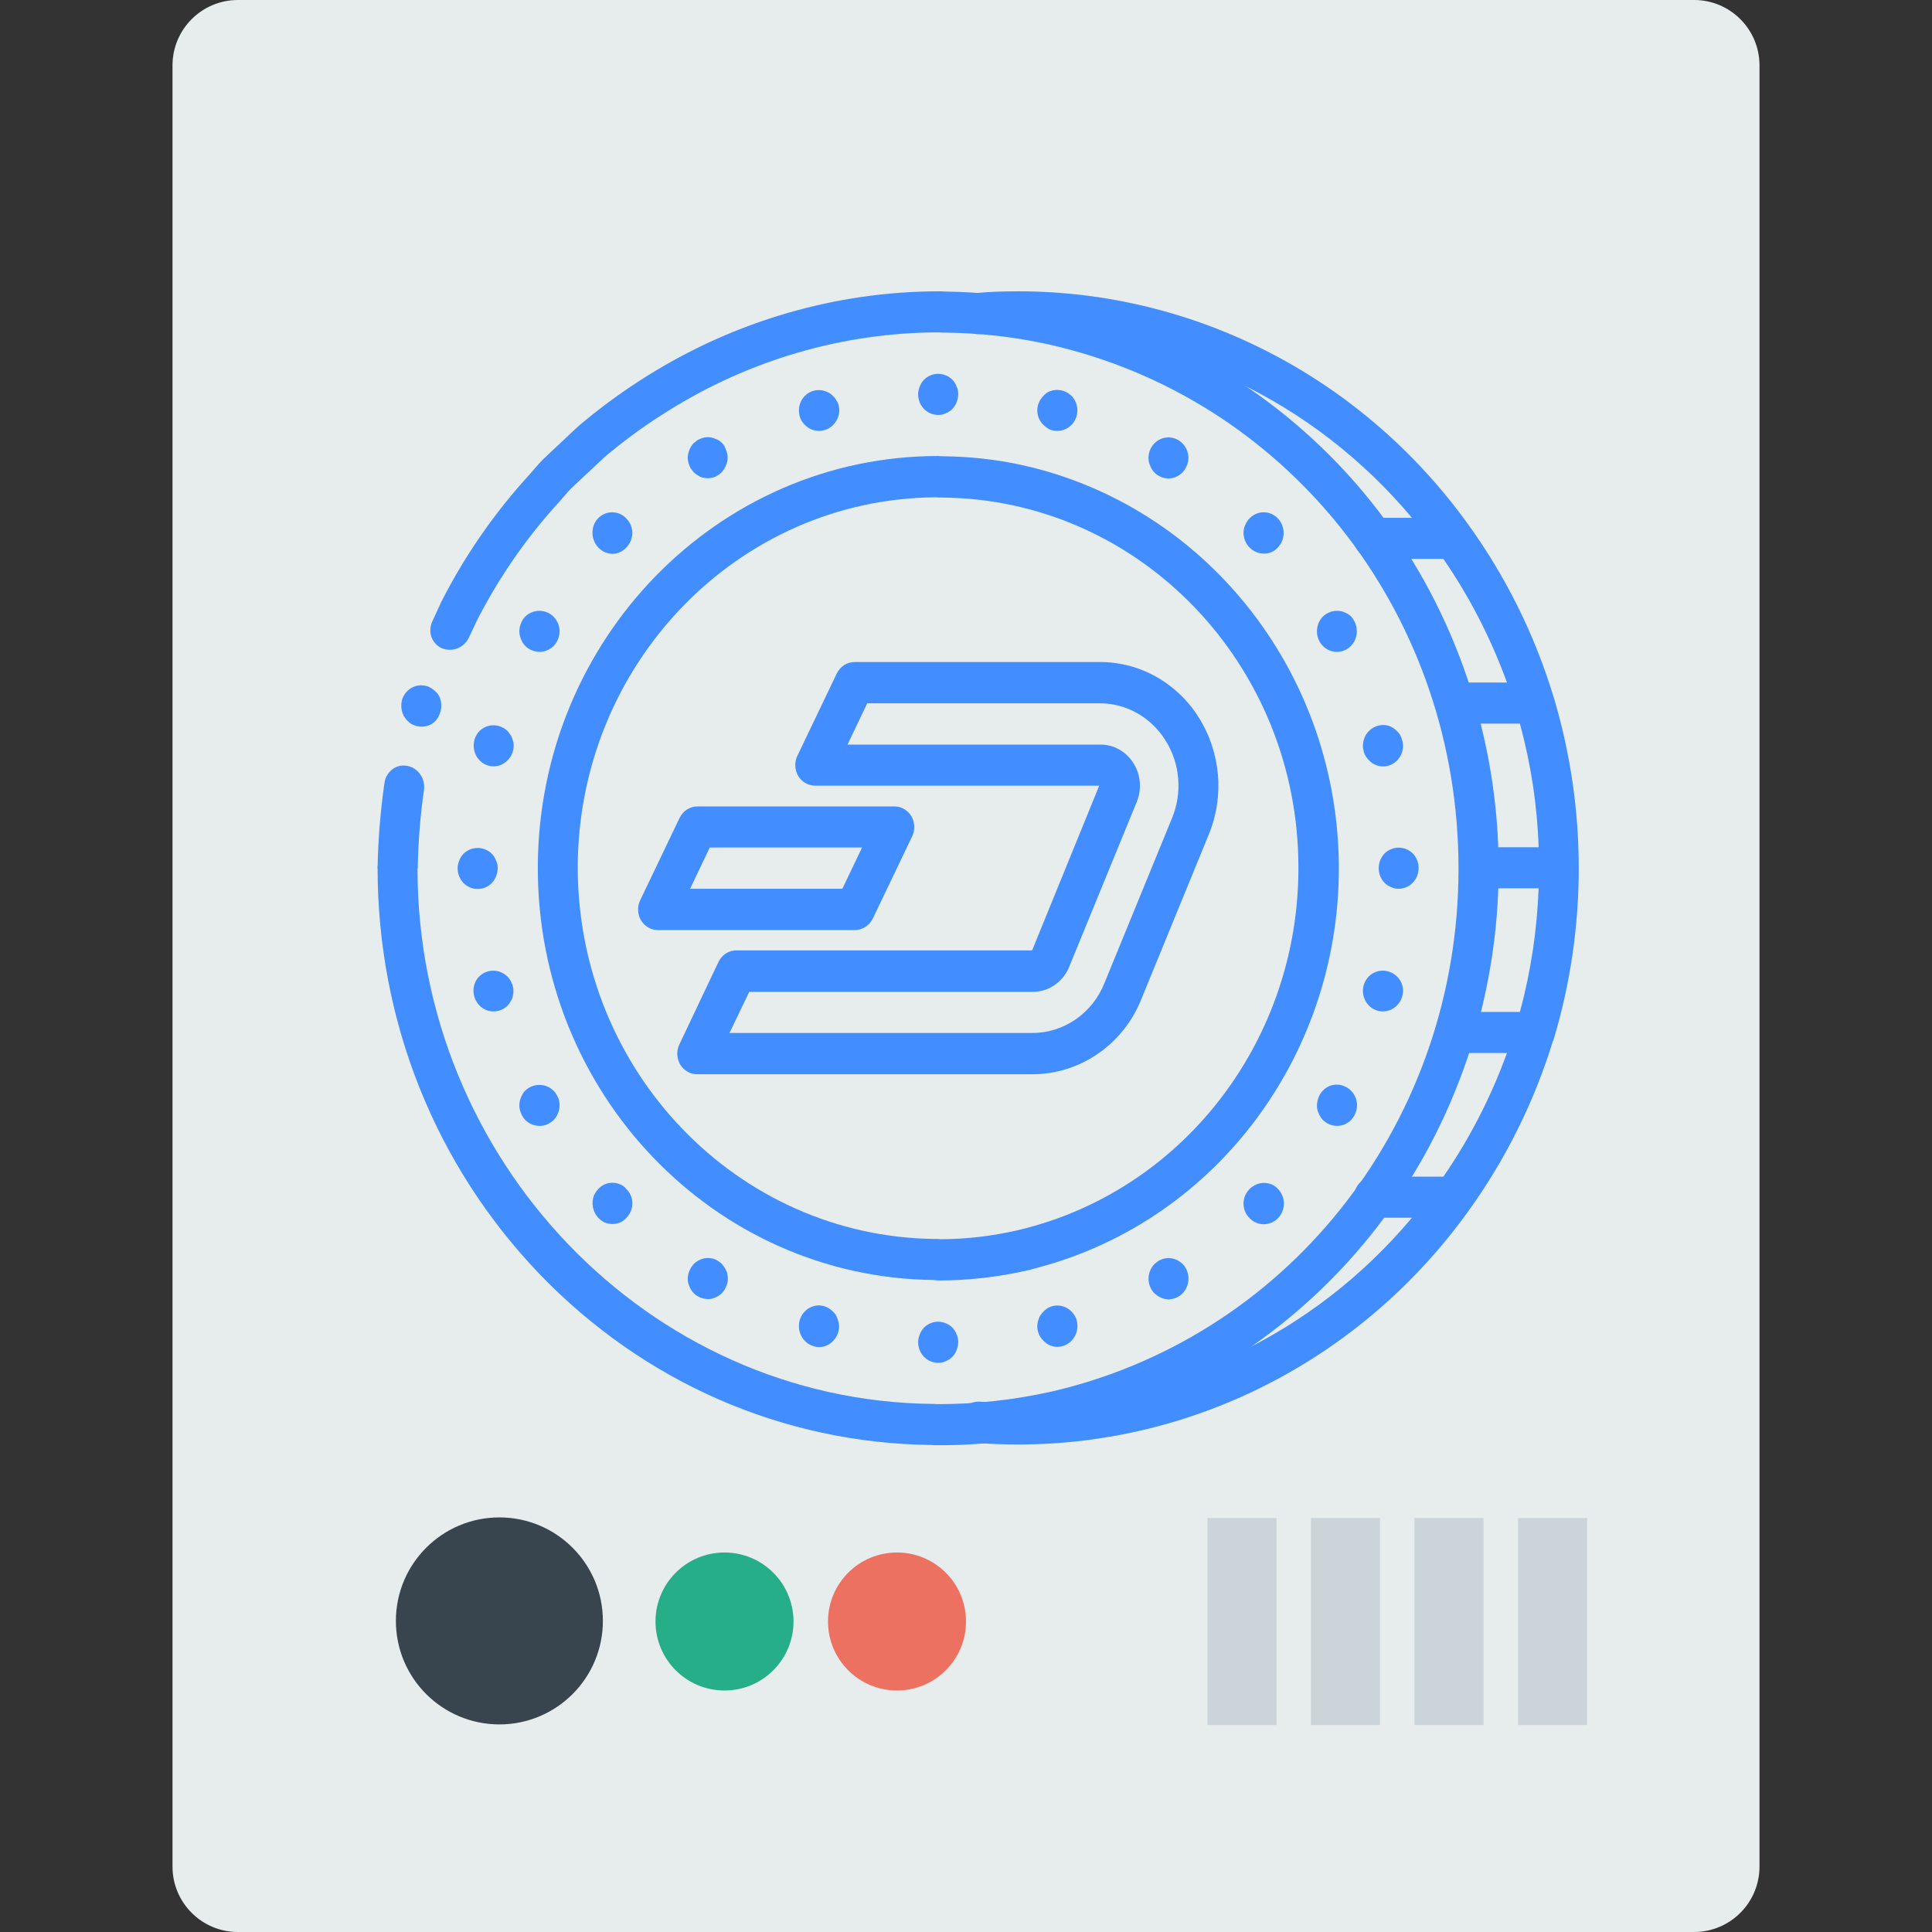 <?xml version="1.0" encoding="UTF-8" standalone="no"?>
<!-- Generator: Adobe Illustrator 19.0.0, SVG Export Plug-In . SVG Version: 6.00 Build 0)  -->

<svg
   xmlns:dc="http://purl.org/dc/elements/1.1/"
   xmlns:cc="http://creativecommons.org/ns#"
   xmlns:rdf="http://www.w3.org/1999/02/22-rdf-syntax-ns#"
   xmlns:svg="http://www.w3.org/2000/svg"
   xmlns="http://www.w3.org/2000/svg"
   xmlns:sodipodi="http://sodipodi.sourceforge.net/DTD/sodipodi-0.dtd"
   xmlns:inkscape="http://www.inkscape.org/namespaces/inkscape"
   version="1.1"
   id="Capa_1"
   x="0px"
   y="0px"
   viewBox="0 0 56 56"
   style="enable-background:new 0 0 56 56;"
   xml:space="preserve"
   sodipodi:docname="asic-dash.svg"
   inkscape:version="0.92.3 (2405546, 2018-03-11)"><rect x="0" y="0" width="56" height="56" fill="#333333" stroke="none"/><defs
   id="defs4342" /><sodipodi:namedview
   pagecolor="#ffffff"
   bordercolor="#666666"
   borderopacity="1"
   objecttolerance="10"
   gridtolerance="10"
   guidetolerance="10"
   inkscape:pageopacity="0"
   inkscape:pageshadow="2"
   inkscape:window-width="1377"
   inkscape:window-height="851"
   id="namedview4340"
   showgrid="false"
   inkscape:zoom="4.2142857"
   inkscape:cx="59.057592"
   inkscape:cy="10.202979"
   inkscape:window-x="1037"
   inkscape:window-y="28"
   inkscape:window-maximized="0"
   inkscape:current-layer="Capa_1" />
<path
   style="fill:#E7ECED;"
   d="M49.104,56H6.896C5.849,56,5,55.151,5,54.104V1.896C5,0.849,5.849,0,6.896,0h42.209  C50.151,0,51,0.849,51,1.896v52.209C51,55.151,50.151,56,49.104,56z"
   id="path4285" />

<circle
   style="fill:#25AE88;"
   cx="21"
   cy="47"
   r="2"
   id="circle4289" />
<circle
   style="fill:#ED7161;"
   cx="26"
   cy="47"
   r="2"
   id="circle4291" />




<rect
   x="44"
   y="44"
   style="fill:#CBD4D8;"
   width="2"
   height="6"
   id="rect4301" />
<rect
   x="41"
   y="44"
   style="fill:#CBD4D8;"
   width="2"
   height="6"
   id="rect4303" />
<rect
   x="38"
   y="44"
   style="fill:#CBD4D8;"
   width="2"
   height="6"
   id="rect4305" />
<rect
   x="35"
   y="44"
   style="fill:#CBD4D8;"
   width="2"
   height="6"
   id="rect4307" />
<g
   id="g4309">
</g>
<g
   id="g4311">
</g>
<g
   id="g4313">
</g>
<g
   id="g4315">
</g>
<g
   id="g4317">
</g>
<g
   id="g4319">
</g>
<g
   id="g4321">
</g>
<g
   id="g4323">
</g>
<g
   id="g4325">
</g>
<g
   id="g4327">
</g>
<g
   id="g4329">
</g>
<g
   id="g4331">
</g>
<g
   id="g4333">
</g>
<g
   id="g4335">
</g>
<g
   id="g4337">
</g>
<g
   transform="matrix(0.068,0,0,0.07,10.945,7.24)"
   id="g4865"><path
     inkscape:connector-curvature="0"
     style="fill:#428dff"
     d="m 238.5,494.998 c -0.8,0 -1.7,0 -2.5,-0.1 -63.2,-0.7 -122.5,-25.9 -167,-70.8 -44.4,-45 -69,-104.7 -69,-168 0,-4.7 3.8,-8.5 8.5,-8.5 4.7,0 8.5,3.8 8.5,8.5 0,121 98.5,220.6 219.5,221.8 0.2,0 0.4,0 0.6,0 0.5,0 1.1,0.1 1.6,0.1 0.1,0 0.1,0 0.2,0 16.4,0 32.8,-1.8 48.8,-5.3 2.2,-0.5 4.3,-1 6.6,-1.6 100.1,-25.9 168.5,-116.1 166.4,-219.4 -2,-103.4 -74.1,-190.8 -175.1,-212.6 -14.5,-3.1 -29.4,-4.7 -44.3,-4.8 -0.2,0 -0.4,0 -0.7,0 -0.5,0 -1.1,-0.1 -1.6,-0.1 -4.7,0.1 -8.6,-3.7 -8.6,-8.4 -0.1,-4.7 3.7,-8.6 8.4,-8.6 1,0 2,0 3,0.1 15.9,0.2 31.8,1.9 47.4,5.2 52.4,11.3 100,40.3 134.1,81.6 34.1,41.3 53.4,93.6 54.5,147.2 1.1,53.6 -16.1,106.6 -48.5,149.2 -32.4,42.6 -78.8,73.6 -130.6,87 -2.3,0.6 -4.7,1.2 -7.2,1.8 -17.2,3.8 -34.8,5.8 -52.5,5.7 -0.2,0 -0.3,0 -0.5,0 z"
     id="path4801" /><path
     inkscape:connector-curvature="0"
     style="fill:#428dff"
     d="m 12.6,213.698 c -2.3,-0.4 -4.6,0.1 -6.4,1.5 -1.8,1.4 -3,3.4 -3.3,5.7 -1.7,11.6 -2.7,23.4 -2.9,35.2 h 17.1 c 0.2,-11 1.1,-21.9 2.7,-32.7 0.5,-4.6 -2.6,-8.9 -7.2,-9.7 z"
     id="path4803" /><path
     inkscape:connector-curvature="0"
     style="fill:#428dff"
     d="m 38.8,160.798 3.6,-7.4 c 9.4,-17.8 21.1,-34.3 35,-49 1.7,-1.8 3.3,-3.8 5.1,-5.6 l 5.6,-5.1 c 3.8,-3.3 7.3,-6.9 11.3,-10 7.9,-6.3 16.1,-12 24.8,-17.2 34.6,-21 74.3,-32.2 114.8,-32.3 v -17 c -43.6,0.1 -86.4,12.2 -123.7,34.8 -9.3,5.6 -18.2,11.8 -26.7,18.6 -4.3,3.3 -8.1,7.2 -12.2,10.8 l -6,5.5 c -1.9,1.9 -3.7,4 -5.5,6 -14.9,15.8 -27.6,33.5 -37.7,52.8 l -3.8,8 c -1,2 -1.2,4.4 -0.5,6.5 0.8,2.2 2.4,3.9 4.5,4.8 4.3,1.7 9.3,-0.1 11.4,-4.2 z"
     id="path4805" /><path
     inkscape:connector-curvature="0"
     style="fill:#428dff"
     d="m 24.2,182.498 c -0.8,-0.7 -1.8,-1.3 -2.8,-1.7 -2.2,-0.7 -4.5,-0.6 -6.6,0.4 -2.1,1.1 -3.7,2.9 -4.4,5.2 -0.6,2.3 -0.3,4.7 0.8,6.7 l 1,1.4 c 0.4,0.4 0.8,0.8 1.3,1.2 0.4,0.4 0.9,0.7 1.4,0.9 0.5,0.2 1.1,0.4 1.6,0.6 2.2,0.5 4.5,0.3 6.5,-0.8 0.9,-0.6 1.8,-1.3 2.4,-2.2 1.9,-2.7 2.3,-6.1 1,-9.1 -0.6,-1.1 -1.3,-1.9 -2.2,-2.6 z"
     id="path4807" /><path
     inkscape:connector-curvature="0"
     style="fill:#428dff"
     d="m 238,426.698 c 0.3,0 0.8,0.1 1,0.1 12.6,0 25.2,-1.4 37.6,-4.1 1.5,-0.3 2.9,-0.7 5.1,-1.3 76.6,-19.8 129.6,-89.6 128,-168.7 -1.6,-79.1 -57.5,-146.8 -134.8,-163.5 -11.2,-2.4 -22.6,-3.6 -34.1,-3.7 h -0.5 c -0.3,0 -1.1,-0.1 -1.4,-0.1 -93.9,0 -170.1,75.9 -170.6,169.7 -0.5,93.9 74.9,170.5 168.8,171.5 z M 85.3,256.098 c 0,-84.5 68.2,-153.1 152.7,-153.6 0.2,0 1,0.1 1.3,0.1 h 1.2 c 84.3,0.6 152.2,69.3 152,153.5 0,70.2 -47.6,131.5 -115.6,148.9 -1.5,0.4 -2.8,0.7 -4.1,1 -10.8,2.4 -21.9,3.7 -33,3.7 l -0.6,-0.1 c -0.2,0 -0.5,0 -0.7,0 h -1.3 c -84,-1.1 -151.6,-69.4 -151.9,-153.5 z"
     id="path4809" /><path
     inkscape:connector-curvature="0"
     style="fill:#428dff"
     d="m 242.2,51.998 c -3.2,-1.3 -6.8,-0.6 -9.3,1.8 -0.8,0.8 -1.4,1.8 -1.8,2.8 -0.4,1 -0.7,2.1 -0.7,3.2 0,2.3 0.9,4.5 2.5,6.1 1.6,1.6 3.8,2.5 6.1,2.5 1.1,0 2.2,-0.2 3.2,-0.7 1,-0.4 2,-1 2.8,-1.8 1.6,-1.6 2.4,-3.8 2.5,-6.1 0,-1.1 -0.2,-2.2 -0.7,-3.2 -0.4,-1 -1,-2 -1.8,-2.8 -0.8,-0.8 -1.8,-1.4 -2.8,-1.8 z"
     id="path4811" /><path
     inkscape:connector-curvature="0"
     style="fill:#428dff"
     d="m 245,446.298 c -0.8,-0.8 -1.8,-1.4 -2.8,-1.8 -3.2,-1.3 -6.8,-0.6 -9.3,1.8 -0.8,0.8 -1.4,1.8 -1.8,2.8 -0.4,1 -0.7,2.1 -0.7,3.2 0,2.3 0.9,4.5 2.5,6.1 1.6,1.6 3.8,2.5 6.1,2.5 1.1,0 2.2,-0.2 3.2,-0.7 1,-0.4 2,-1 2.8,-1.8 1.6,-1.6 2.4,-3.8 2.5,-6.1 0,-1.1 -0.2,-2.2 -0.7,-3.2 -0.4,-1 -1,-2 -1.8,-2.8 z"
     id="path4813" /><path
     inkscape:connector-curvature="0"
     style="fill:#428dff"
     d="m 195.2,61.798 c -0.3,-0.5 -0.7,-0.9 -1.1,-1.3 -3.4,-3.2 -8.7,-3.2 -12,0 -1.6,1.6 -2.5,3.7 -2.5,6 0,1.1 0.2,2.3 0.6,3.3 0.4,1 1.1,1.9 1.9,2.7 1.6,1.6 3.8,2.5 6.1,2.5 2.2,0 4.4,-0.9 6,-2.5 1.6,-1.6 2.6,-3.8 2.6,-6.1 0,-0.5 -0.1,-1.1 -0.2,-1.6 -0.1,-0.6 -0.3,-1.1 -0.5,-1.6 -0.3,-0.5 -0.6,-0.9 -0.9,-1.4 z"
     id="path4815" /><path
     inkscape:connector-curvature="0"
     style="fill:#428dff"
     d="m 286.5,437.798 c -1,0.4 -1.9,1.1 -2.7,1.9 -0.8,0.8 -1.5,1.7 -1.9,2.7 -0.4,1.1 -0.7,2.2 -0.7,3.3 0,2.3 0.9,4.4 2.6,6 0.8,0.8 1.7,1.5 2.7,1.9 3.2,1.4 6.9,0.6 9.3,-1.9 1.6,-1.6 2.5,-3.7 2.5,-6 0,-1.1 -0.2,-2.3 -0.6,-3.3 -1.9,-4.3 -6.9,-6.4 -11.2,-4.6 z"
     id="path4817" /><path
     inkscape:connector-curvature="0"
     style="fill:#428dff"
     d="m 144,78.298 c -1.6,-0.7 -3.3,-0.9 -5,-0.5 -0.5,0.1 -1.1,0.3 -1.5,0.5 -0.5,0.2 -1.1,0.4 -1.5,0.8 -0.4,0.3 -0.9,0.7 -1.3,1 -0.8,0.8 -1.4,1.8 -1.8,2.8 -0.4,1 -0.7,2.1 -0.7,3.2 0,0.6 0.1,1.1 0.2,1.7 0.1,0.5 0.3,1.1 0.5,1.5 0.2,0.6 0.4,1.1 0.8,1.5 l 1,1.3 c 0.4,0.4 0.8,0.7 1.3,1 0.5,0.3 1,0.6 1.5,0.9 0.5,0.2 1,0.3 1.5,0.4 0.6,0.1 1.1,0.2 1.7,0.2 1.1,0 2.2,-0.2 3.2,-0.6 1,-0.5 2,-1.1 2.8,-1.9 0.3,-0.4 0.7,-0.9 1,-1.3 0.3,-0.5 0.6,-1 0.8,-1.5 0.2,-0.5 0.4,-1 0.5,-1.5 0.1,-0.6 0.2,-1.1 0.2,-1.7 0,-1.1 -0.2,-2.2 -0.7,-3.2 -0.6,-2.2 -2.3,-3.9 -4.5,-4.6 z"
     id="path4819" /><path
     inkscape:connector-curvature="0"
     style="fill:#428dff"
     d="m 335.4,417.698 c -0.5,0.1 -1.1,0.3 -1.5,0.5 -0.5,0.2 -1.1,0.4 -1.5,0.8 -0.4,0.3 -0.9,0.7 -1.3,1 -3.3,3.4 -3.3,8.8 0,12.1 0.4,0.3 0.9,0.7 1.3,1 0.5,0.3 1,0.6 1.5,0.8 0.5,0.2 1,0.4 1.5,0.5 0.6,0.1 1.1,0.2 1.7,0.2 3.5,0 6.6,-2.1 7.9,-5.3 1.3,-3.2 0.6,-6.9 -1.8,-9.3 -2.1,-2 -5,-2.9 -7.8,-2.3 z"
     id="path4821" /><path
     inkscape:connector-curvature="0"
     style="fill:#428dff"
     d="m 103.4,109.398 c -2.6,-1.1 -5.7,-0.9 -8.1,0.7 -2.4,1.6 -3.8,4.3 -3.7,7.2 0,2.2 0.9,4.4 2.5,6 0.8,0.8 1.7,1.5 2.7,1.9 1.1,0.4 2.2,0.7 3.3,0.7 1.1,0 2.2,-0.2 3.2,-0.7 1,-0.4 2,-1.1 2.7,-1.9 1.6,-1.6 2.5,-3.7 2.6,-6 0,-1.1 -0.3,-2.3 -0.7,-3.3 -0.4,-1 -1.1,-2 -1.9,-2.7 -0.6,-0.8 -1.6,-1.4 -2.6,-1.9 z"
     id="path4823" /><path
     inkscape:connector-curvature="0"
     style="fill:#428dff"
     d="m 371.7,388.898 c -1.6,1.6 -2.6,3.7 -2.6,6 0,2.3 0.9,4.5 2.6,6.1 1.6,1.6 3.7,2.5 6,2.5 2.3,0 4.5,-0.9 6.1,-2.5 1.6,-1.6 2.5,-3.8 2.5,-6.1 0,-2.2 -0.9,-4.4 -2.5,-6 -0.8,-0.8 -1.7,-1.5 -2.7,-1.9 -3.3,-1.3 -6.9,-0.5 -9.4,1.9 z"
     id="path4825" /><path
     inkscape:connector-curvature="0"
     style="fill:#428dff"
     d="m 75,151.898 c -3.4,-3.2 -8.7,-3.2 -12.1,0 -0.8,0.8 -1.4,1.8 -1.8,2.8 -0.9,2.1 -0.9,4.4 0,6.5 0.4,1 1,2 1.8,2.8 1.6,1.6 3.8,2.4 6.1,2.5 2.3,0 4.4,-0.9 6.1,-2.5 0.8,-0.8 1.4,-1.8 1.8,-2.8 0.9,-2.1 0.9,-4.4 0,-6.5 -0.5,-1 -1.1,-2 -1.9,-2.8 z"
     id="path4827" /><path
     inkscape:connector-curvature="0"
     style="fill:#428dff"
     d="m 402.9,348.198 c -1.6,1.6 -2.4,3.8 -2.5,6.1 0,1.1 0.2,2.2 0.7,3.2 0.4,1 1,2 1.8,2.8 3.4,3.3 8.8,3.3 12.1,0 0.8,-0.8 1.4,-1.8 1.8,-2.8 0.4,-1 0.7,-2.1 0.7,-3.2 0,-3.5 -2.1,-6.6 -5.3,-7.9 -3.2,-1.4 -6.9,-0.7 -9.3,1.8 z"
     id="path4829" /><path
     inkscape:connector-curvature="0"
     style="fill:#428dff"
     d="m 57.3,202.098 c -0.2,-0.5 -0.5,-1.1 -0.9,-1.5 -0.3,-0.5 -0.6,-0.9 -1,-1.3 -3.4,-3.2 -8.6,-3.2 -12,0 -2.4,2.4 -3.1,6.1 -1.8,9.3 1.3,3.2 4.4,5.3 7.8,5.3 2.3,0 4.5,-0.9 6.1,-2.6 1.6,-1.6 2.5,-3.7 2.5,-6 0,-0.6 0,-1.2 -0.2,-1.7 -0.2,-0.5 -0.4,-1 -0.5,-1.5 z"
     id="path4831" /><path
     inkscape:connector-curvature="0"
     style="fill:#428dff"
     d="m 422.5,312.898 c 3.3,3.3 8.7,3.3 12,0 0.8,-0.8 1.5,-1.7 1.9,-2.8 0.4,-1 0.7,-2.1 0.7,-3.2 0,-2.3 -0.9,-4.4 -2.6,-6 -3.4,-3.2 -8.7,-3.2 -12,0 -1.6,1.6 -2.5,3.7 -2.5,6 0,2.2 0.9,4.4 2.5,6 z"
     id="path4833" /><path
     inkscape:connector-curvature="0"
     style="fill:#428dff"
     d="m 48.7,262.198 c 1.6,-1.6 2.4,-3.8 2.5,-6.1 0,-1.1 -0.2,-2.2 -0.7,-3.2 -0.4,-1 -1,-2 -1.8,-2.8 -3.4,-3.2 -8.7,-3.2 -12.1,0 -0.8,0.8 -1.4,1.8 -1.8,2.8 -0.4,1 -0.7,2.1 -0.7,3.2 0,2.3 0.9,4.4 2.5,6.1 3.4,3.3 8.8,3.3 12.1,0 z"
     id="path4835" /><path
     inkscape:connector-curvature="0"
     style="fill:#428dff"
     d="m 432,248.198 c -1,0.4 -2,1 -2.8,1.8 -3.3,3.4 -3.3,8.8 0,12.1 0.8,0.8 1.8,1.4 2.8,1.8 1,0.5 2.1,0.7 3.2,0.7 3.5,0 6.6,-2.1 7.9,-5.3 1.3,-3.2 0.6,-6.9 -1.8,-9.3 -2.5,-2.4 -6.2,-3.1 -9.3,-1.8 z"
     id="path4837" /><path
     inkscape:connector-curvature="0"
     style="fill:#428dff"
     d="m 43.3,300.898 c -3.3,3.3 -3.2,8.7 0.1,12 3.3,3.3 8.6,3.3 12,0.1 0.4,-0.4 0.7,-0.8 1,-1.3 0.3,-0.5 0.6,-1 0.9,-1.5 0.2,-0.5 0.3,-1 0.4,-1.5 0.1,-0.6 0.2,-1.1 0.2,-1.7 0,-2.2 -0.9,-4.4 -2.5,-6 -3.4,-3.3 -8.7,-3.3 -12.1,-0.1 z"
     id="path4839" /><path
     inkscape:connector-curvature="0"
     style="fill:#428dff"
     d="m 434.5,199.298 c -0.8,-0.8 -1.7,-1.4 -2.7,-1.9 -3.2,-1.3 -6.8,-0.5 -9.3,1.9 -1.6,1.6 -2.5,3.8 -2.5,6.1 0,0.5 0,1.1 0.2,1.6 0.1,0.6 0.2,1.1 0.4,1.6 0.3,0.5 0.5,1 0.8,1.4 0.3,0.5 0.7,0.9 1.1,1.3 2.8,3 7.4,3.5 10.8,1.2 3.4,-2.3 4.7,-6.6 3.1,-10.4 -0.4,-1.1 -1,-2.1 -1.9,-2.8 z"
     id="path4841" /><path
     inkscape:connector-curvature="0"
     style="fill:#428dff"
     d="m 75,348.198 c -3.4,-3.2 -8.7,-3.2 -12.1,0 -0.8,0.8 -1.4,1.8 -1.8,2.8 -0.9,2.1 -0.9,4.4 0,6.5 0.4,1 1,2 1.8,2.8 1.6,1.6 3.8,2.4 6.1,2.5 2.3,0 4.4,-0.9 6.1,-2.5 0.8,-0.8 1.4,-1.8 1.8,-2.8 0.9,-2.1 0.9,-4.4 0,-6.5 -0.5,-1 -1.1,-2 -1.9,-2.8 z"
     id="path4843" /><path
     inkscape:connector-curvature="0"
     style="fill:#428dff"
     d="m 415,151.898 c -3.4,-3.2 -8.7,-3.2 -12.1,0 -1.6,1.6 -2.5,3.8 -2.5,6.1 0,4.7 3.8,8.5 8.5,8.5 4.7,0 8.5,-3.8 8.5,-8.5 0,-2.3 -0.9,-4.5 -2.4,-6.1 z"
     id="path4845" /><path
     inkscape:connector-curvature="0"
     style="fill:#428dff"
     d="m 103.4,386.998 c -2.1,-0.9 -4.5,-0.9 -6.6,0 -1,0.4 -2,1.1 -2.7,1.9 -0.8,0.8 -1.4,1.7 -1.9,2.7 -1.2,3.2 -0.5,6.8 1.9,9.3 0.8,0.8 1.7,1.4 2.7,1.9 1.1,0.4 2.2,0.6 3.3,0.6 1.1,0 2.2,-0.2 3.2,-0.6 1,-0.4 2,-1.1 2.7,-1.9 1.6,-1.6 2.6,-3.7 2.6,-6 0,-2.3 -0.9,-4.4 -2.6,-6 -0.6,-0.8 -1.5,-1.5 -2.6,-1.9 z"
     id="path4847" /><path
     inkscape:connector-curvature="0"
     style="fill:#428dff"
     d="m 381,125.198 c 1,-0.4 2,-1.1 2.7,-1.9 1.6,-1.6 2.5,-3.7 2.5,-6 0,-2.3 -0.9,-4.5 -2.5,-6.1 -1.6,-1.6 -3.7,-2.5 -6,-2.5 -2.3,0 -4.4,0.9 -6,2.5 -1.6,1.6 -2.6,3.8 -2.6,6.1 0.1,4.7 3.9,8.4 8.5,8.5 1.2,0.1 2.4,-0.2 3.4,-0.6 z"
     id="path4849" /><path
     inkscape:connector-curvature="0"
     style="fill:#428dff"
     d="m 148.6,422.798 c -0.2,-0.5 -0.4,-1.1 -0.8,-1.5 -0.3,-0.4 -0.7,-0.9 -1,-1.3 -0.8,-0.8 -1.8,-1.4 -2.8,-1.9 -3.2,-1.3 -6.8,-0.5 -9.3,1.9 l -1,1.3 c -0.3,0.5 -0.6,1 -0.8,1.5 -0.2,0.5 -0.4,1 -0.5,1.5 -0.1,0.6 -0.2,1.1 -0.2,1.7 0,1.1 0.2,2.2 0.7,3.2 0.4,1 1,2 1.8,2.8 1.6,1.6 3.8,2.4 6.1,2.5 1.1,0 2.2,-0.2 3.2,-0.7 2.1,-0.8 3.8,-2.5 4.6,-4.6 0.5,-1 0.7,-2.1 0.7,-3.2 0,-0.6 -0.1,-1.1 -0.2,-1.7 0,-0.5 -0.2,-1 -0.5,-1.5 z"
     id="path4851" /><path
     inkscape:connector-curvature="0"
     style="fill:#428dff"
     d="m 332.3,93.198 c 0.5,0.3 1,0.6 1.5,0.8 0.5,0.2 1,0.4 1.5,0.5 0.6,0.1 1.1,0.1 1.7,0.2 2.3,0 4.4,-0.9 6.1,-2.5 0.8,-0.8 1.4,-1.8 1.8,-2.8 0.5,-1 0.7,-2.1 0.7,-3.2 0,-4.7 -3.8,-8.5 -8.5,-8.5 -4.7,0 -8.5,3.8 -8.5,8.5 0,1.1 0.2,2.2 0.7,3.2 0.4,1.1 1,2 1.8,2.8 0.3,0.3 0.7,0.7 1.2,1 z"
     id="path4853" /><path
     inkscape:connector-curvature="0"
     style="fill:#428dff"
     d="m 194.1,439.698 c -2.4,-2.5 -6.1,-3.3 -9.3,-1.9 -3.2,1.3 -5.3,4.5 -5.2,8 0,2.2 0.9,4.4 2.5,6 1.6,1.6 3.8,2.5 6.1,2.6 4.7,-0.1 8.4,-3.9 8.5,-8.5 0,-1.1 -0.3,-2.3 -0.7,-3.3 -0.4,-1.3 -1,-2.2 -1.9,-2.9 z"
     id="path4855" /><path
     inkscape:connector-curvature="0"
     style="fill:#428dff"
     d="m 289.7,74.998 c 2.3,0 4.5,-0.9 6.1,-2.5 3.3,-3.3 3.3,-8.7 0,-12 -2.5,-2.4 -6.1,-3.1 -9.3,-1.9 -1,0.4 -2,1.1 -2.7,1.9 -1.6,1.6 -2.6,3.7 -2.6,6 0,2.3 0.9,4.4 2.6,6 0.8,0.8 1.7,1.4 2.7,1.9 1,0.4 2.1,0.6 3.2,0.6 z"
     id="path4857" /><path
     inkscape:connector-curvature="0"
     style="fill:#428dff"
     d="m 501.2,327.298 c 14.4,-46.4 14.4,-96 0,-142.4 -0.1,-0.2 -0.1,-0.4 -0.2,-0.6 -8,-25.3 -20.2,-49.1 -36,-70.4 -0.1,-0.1 -0.2,-0.3 -0.3,-0.4 -45,-60.6 -116.1,-96.3 -191.6,-96.3 -6.7,0 -12.5,0.2 -17.8,0.7 -3,0.3 -5.7,2.1 -7,4.9 -1.3,2.8 -1,6 0.8,8.5 1.8,2.5 4.7,3.9 7.8,3.6 4.8,-0.4 10.1,-0.7 16.3,-0.7 64.4,0 125.6,28 167.7,76.8 h -16.2 c -4.7,0 -8.5,3.8 -8.5,8.5 0,4.7 3.8,8.5 8.5,8.5 h 29.6 c 11.2,15.8 20.3,33 27.1,51.2 h -22.1 c -4.7,0 -8.5,3.8 -8.5,8.5 0,4.7 3.8,8.5 8.5,8.5 h 27.6 c 4.7,16.7 7.4,33.9 8,51.2 h -25.4 c -4.7,0 -8.5,3.8 -8.5,8.5 0,4.7 3.8,8.5 8.5,8.5 h 25.4 c -0.7,17.3 -3.3,34.5 -8,51.2 h -27.6 c -4.7,0 -8.5,3.8 -8.5,8.5 0,4.7 3.8,8.5 8.5,8.5 h 22.1 c -6.8,18.2 -15.9,35.4 -27.1,51.2 h -29.6 c -4.7,0 -8.5,3.8 -8.5,8.5 0,4.7 3.8,8.5 8.5,8.5 h 16.2 c -42.1,48.8 -103.3,76.8 -167.7,76.8 -6.2,0 -11.5,-0.2 -16.3,-0.6 -3,-0.3 -6,1.1 -7.8,3.6 -1.8,2.5 -2.1,5.7 -0.8,8.5 1.3,2.8 3.9,4.6 7,4.9 5.3,0.5 11.1,0.7 17.8,0.7 75.5,0 146.6,-35.7 191.6,-96.3 0.1,-0.1 0.2,-0.3 0.3,-0.4 15.8,-21.3 28,-45.1 36,-70.4 0.1,0.1 0.1,-0.1 0.2,-0.3 z"
     id="path4859" /><path
     inkscape:connector-curvature="0"
     style="fill:#428dff"
     d="m 325.5,310.398 28.8,-68.3 c 6.7,-15.8 5.1,-33.9 -4.2,-48.3 -9.2,-14.4 -25.1,-23.1 -42.2,-23.1 H 203.4 c -3.3,0 -6.2,1.8 -7.7,4.8 l -16.8,34.1 c -1.3,2.6 -1.1,5.8 0.4,8.3 1.6,2.5 4.3,4 7.2,4 h 121.1 l -28.6,68.2 H 153 c -3.3,0 -6.2,1.8 -7.7,4.8 l -16.7,34.2 c -1.3,2.6 -1.1,5.8 0.4,8.3 1.6,2.5 4.3,4 7.2,4 h 142.9 c 20.3,0 38.7,-12.3 46.4,-31 z m -167.1,-3.1 h 120.8 c 6.8,0 13,-4.1 15.6,-10.4 l 28.8,-68.3 c 2.2,-5.2 1.7,-11.2 -1.4,-16 -3.1,-4.8 -8.4,-7.8 -14.2,-7.7 H 200.3 l 8.4,-17.1 h 99.2 c 11.3,0 21.8,5.8 27.9,15.3 6.3,9.6 7.3,21.8 2.8,32.3 l -28.8,68.3 c -5.1,12.4 -17.2,20.6 -30.7,20.6 H 150 Z"
     id="path4861" /><path
     inkscape:connector-curvature="0"
     style="fill:#428dff"
     d="m 211.1,276.898 16.8,-34.1 c 1.3,-2.6 1.1,-5.8 -0.4,-8.3 -1.6,-2.5 -4.3,-4 -7.2,-4 h -83.9 c -3.3,0 -6.2,1.8 -7.7,4.8 l -16.8,34.1 c -1.3,2.6 -1.1,5.8 0.4,8.3 1.6,2.5 4.3,4 7.2,4 h 83.9 c 3.2,0 6.2,-1.8 7.7,-4.8 z m -77.9,-12.3 8.4,-17.1 h 64.9 l -8.4,17.1 z"
     id="path4863" /></g><circle
   style="fill:#38454f"
   cx="14.475"
   cy="46.983"
   r="3"
   id="circle4287" /></svg>